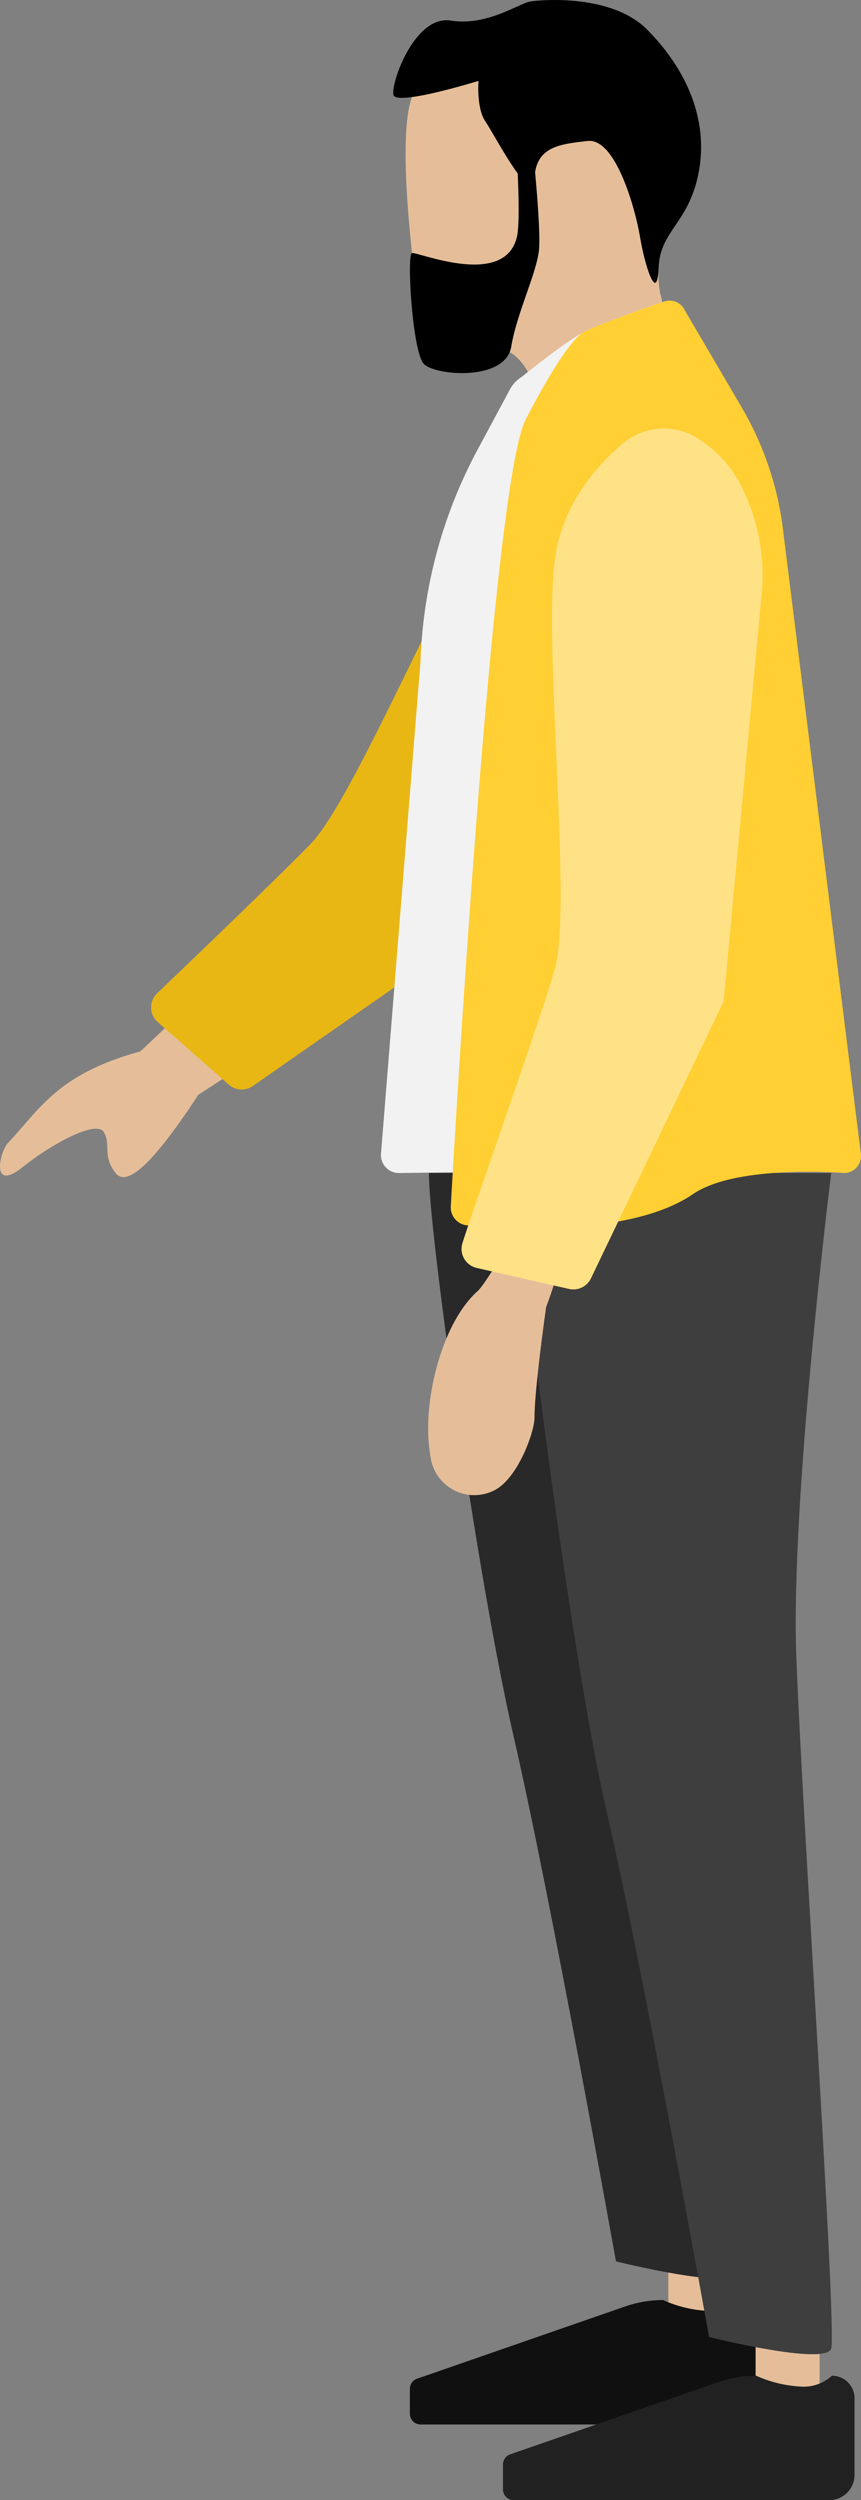 <svg xmlns="http://www.w3.org/2000/svg" width="109.345" height="317.426" viewBox="0 0 109.345 317.426">
  <rect x="0" y="0" width="109.345" height="317.426" fill="#808080" stroke="none"/>
  <g id="Grupo_2040" data-name="Grupo 2040" transform="translate(0 0)">
    <g id="Grupo_2039" data-name="Grupo 2039">
      <path id="Trazado_1063" data-name="Trazado 1063" d="M1630.064,3545.34s-2.32-6.9-5.625-5.247c-2.955,1.479-7.865,4.333-9.073-2.956-.529-3.189-1.242-8.357-1.693-13.568-.579-6.7-.727-13.464.505-16.2,2.191-4.857,17.508-16.382,27.093-3.741s4.6,14.219,4.6,18.712-1.082,7.758-.122,10.925-11.317,12-11.317,12Z" transform="translate(-1561.729 -3495.35)" fill="#e5be99"/>
      <path id="Trazado_1064" data-name="Trazado 1064" d="M1619.2,3504.718s-10.429,3.225-10.8,1.79,2.672-10.18,7.287-9.447,8.626-2.179,10.084-2.42,10.327-.962,14.817,3.538,7.765,10.7,6.666,17.619-4.982,7.782-5.171,12.575-1.764-.19-2.369-3.836-3.112-12.592-6.652-12.192-6.54.711-6.749,4.677-5.023-5.366-6.265-7.2C1618.925,3508.156,1619.2,3504.718,1619.2,3504.718Z" transform="translate(-1558.432 -3494.448)"/>
      <path id="Trazado_1022" data-name="Trazado 1022" d="M1710.887,3655.305l-25.694,16.663c-6.78,10.352-9.375,11.377-10.513,9.939-1.706-2.155-.561-3.531-1.478-5.173s-6.65,1.479-10.344,4.434c-4,3.2-2.96-1.767-1.881-3.035,4.1-4.354,6.315-8.788,16.862-11.674l25.784-24.438Z" transform="translate(-1660 -3532.977)" fill="#e5be99"/>
      <path id="Trazado_1065" data-name="Trazado 1065" d="M1675.66,3568.974a8.114,8.114,0,0,0-8.27-3.217c-4.068.844-10.361,3.042-14.531,8.746-6.6,9.027-19.18,39.858-24.876,45.681-4.462,4.563-15.087,14.751-19.479,18.95a2.478,2.478,0,0,0,.078,3.652l9.02,7.944a2.48,2.48,0,0,0,3.057.174l24.161-16.833,28.912-43.02a24.862,24.862,0,0,0,4.266-12.113A15.259,15.259,0,0,0,1675.66,3568.974Z" transform="translate(-1588.551 -3513.021)" fill="#e9b714"/>
      <rect id="Rectángulo_1088" data-name="Rectángulo 1088" width="8.128" height="8.128" transform="translate(84.877 286.37)" fill="#e5be99"/>
      <path id="Trazado_1066" data-name="Trazado 1066" d="M1598.918,3899.633l26.427-9.173a14.652,14.652,0,0,1,4.812-.812,15.746,15.746,0,0,0,5.621,1.373,5.313,5.313,0,0,0,4-1.373,2.87,2.87,0,0,1,2.87,2.87v9.715a3.213,3.213,0,0,1-3.214,3.214h-40.069a1.365,1.365,0,0,1-1.365-1.365v-3.159A1.365,1.365,0,0,1,1598.918,3899.633Z" transform="translate(-1545.947 -3597.627)" fill="#101010"/>
      <path id="Trazado_1067" data-name="Trazado 1067" d="M1613.752,3834.178s-8.243-46.025-12.988-66.609S1589.9,3702.65,1590,3696h48.135s-14.039,31.775-13.3,51.726,5.172,85.714,4.433,87.93S1613.752,3834.178,1613.752,3834.178Z" transform="translate(-1535.525 -3547.069)" fill="#292929"/>
      <rect id="Rectángulo_1089" data-name="Rectángulo 1089" width="8.128" height="8.128" transform="translate(95.961 295.237)" fill="#e5be99"/>
      <path id="Trazado_1068" data-name="Trazado 1068" d="M1582.917,3912.633l26.428-9.173a14.66,14.66,0,0,1,4.813-.812,15.732,15.732,0,0,0,5.621,1.375,5.312,5.312,0,0,0,4-1.375,2.871,2.871,0,0,1,2.87,2.871v9.715a3.213,3.213,0,0,1-3.214,3.214h-40.069a1.365,1.365,0,0,1-1.364-1.365v-3.16A1.365,1.365,0,0,1,1582.917,3912.633Z" transform="translate(-1518.125 -3601.021)" fill="#212121"/>
      <path id="Trazado_1069" data-name="Trazado 1069" d="M1610.274,3843.784s-8.242-46.024-12.988-66.608-11.5-74.525-11.4-81.176h39.9s-5.172,41.38-4.434,61.331,5.173,85.715,4.434,87.931S1610.274,3843.784,1610.274,3843.784Z" transform="translate(-1520.224 -3547.069)" fill="#3e3e3e"/>
      <path id="Trazado_1070" data-name="Trazado 1070" d="M1600.773,3555.785s5.461-4.438,7.9-5.693c1.84-.947,7.367-2.9,10.163-3.864a2.138,2.138,0,0,1,2.546.944l5.847,11.756a40.4,40.4,0,0,1,5.3,15.971l9.83,78.8a2.163,2.163,0,0,1-2.147,2.431l-55.041.739a2.285,2.285,0,0,1-2.284-2.36l5.026-62.583a61.058,61.058,0,0,1,7.221-26.846l4.135-7.707A4.157,4.157,0,0,1,1600.773,3555.785Z" transform="translate(-1534.509 -3507.936)" fill="#f2f2f2"/>
      <path id="Trazado_1071" data-name="Trazado 1071" d="M1597.805,3550.092c1.84-.947,7.367-2.9,10.163-3.864a2.137,2.137,0,0,1,2.546.944l7.325,12.494a40.418,40.418,0,0,1,5.3,15.972l9.83,78.8a2.163,2.163,0,0,1-2.146,2.431s-13.6-1.143-19.174,2.676c-9.042,6.191-28.477,3.974-28.477,3.974a2.285,2.285,0,0,1-2.284-2.36s5.088-91.706,9.528-99.98C1590.416,3561.176,1595.367,3551.347,1597.805,3550.092Z" transform="translate(-1523.642 -3507.936)" fill="#ffcf33"/>
      <path id="Trazado_1072" data-name="Trazado 1072" d="M1647.624,3716.241s-1.478,10.349-1.478,14.044c0,1.877-2.1,7.626-4.991,9.193a5.605,5.605,0,0,1-8.18-3.974c-.114-.653-.207-1.357-.27-2.119-.5-6.055,1.815-15.2,6.2-19.126.98-.877,3.361-5.332,4.288-5.4,1.587-.121,4.858-.846,5.911,0C1650.187,3709.728,1647.624,3716.241,1647.624,3716.241Z" transform="translate(-1578.264 -3550.32)" fill="#e5be99"/>
      <path id="Trazado_1073" data-name="Trazado 1073" d="M1627.06,3568.885a8.113,8.113,0,0,0-8.8,1.129c-3.168,2.686-7.644,7.626-8.578,14.631-1.478,11.083,2.217,44.177,0,52.015-1.737,6.14-9.89,29.036-11.738,34.824a2.477,2.477,0,0,0,1.814,3.169l11.722,2.664a2.48,2.48,0,0,0,2.768-1.309l16.864-35.2,4.817-51.608a24.876,24.876,0,0,0-2.046-12.678A15.265,15.265,0,0,0,1627.06,3568.885Z" transform="translate(-1539.212 -3513.67)" fill="#ffe285"/>
    </g>
    <path id="Trazado_1074" data-name="Trazado 1074" d="M1649.777,3522s.451,7.612,0,9.633c-1.478,6.624-12.362,2.053-13.338,2.133-.7.058.037,12.619,1.515,14.1s10.345,2.217,11.084-2.216,3.4-9.658,3.548-12.589-.593-10.318-.593-10.318Z" transform="translate(-1584.111 -3501.641)"/>
  </g>
</svg>

